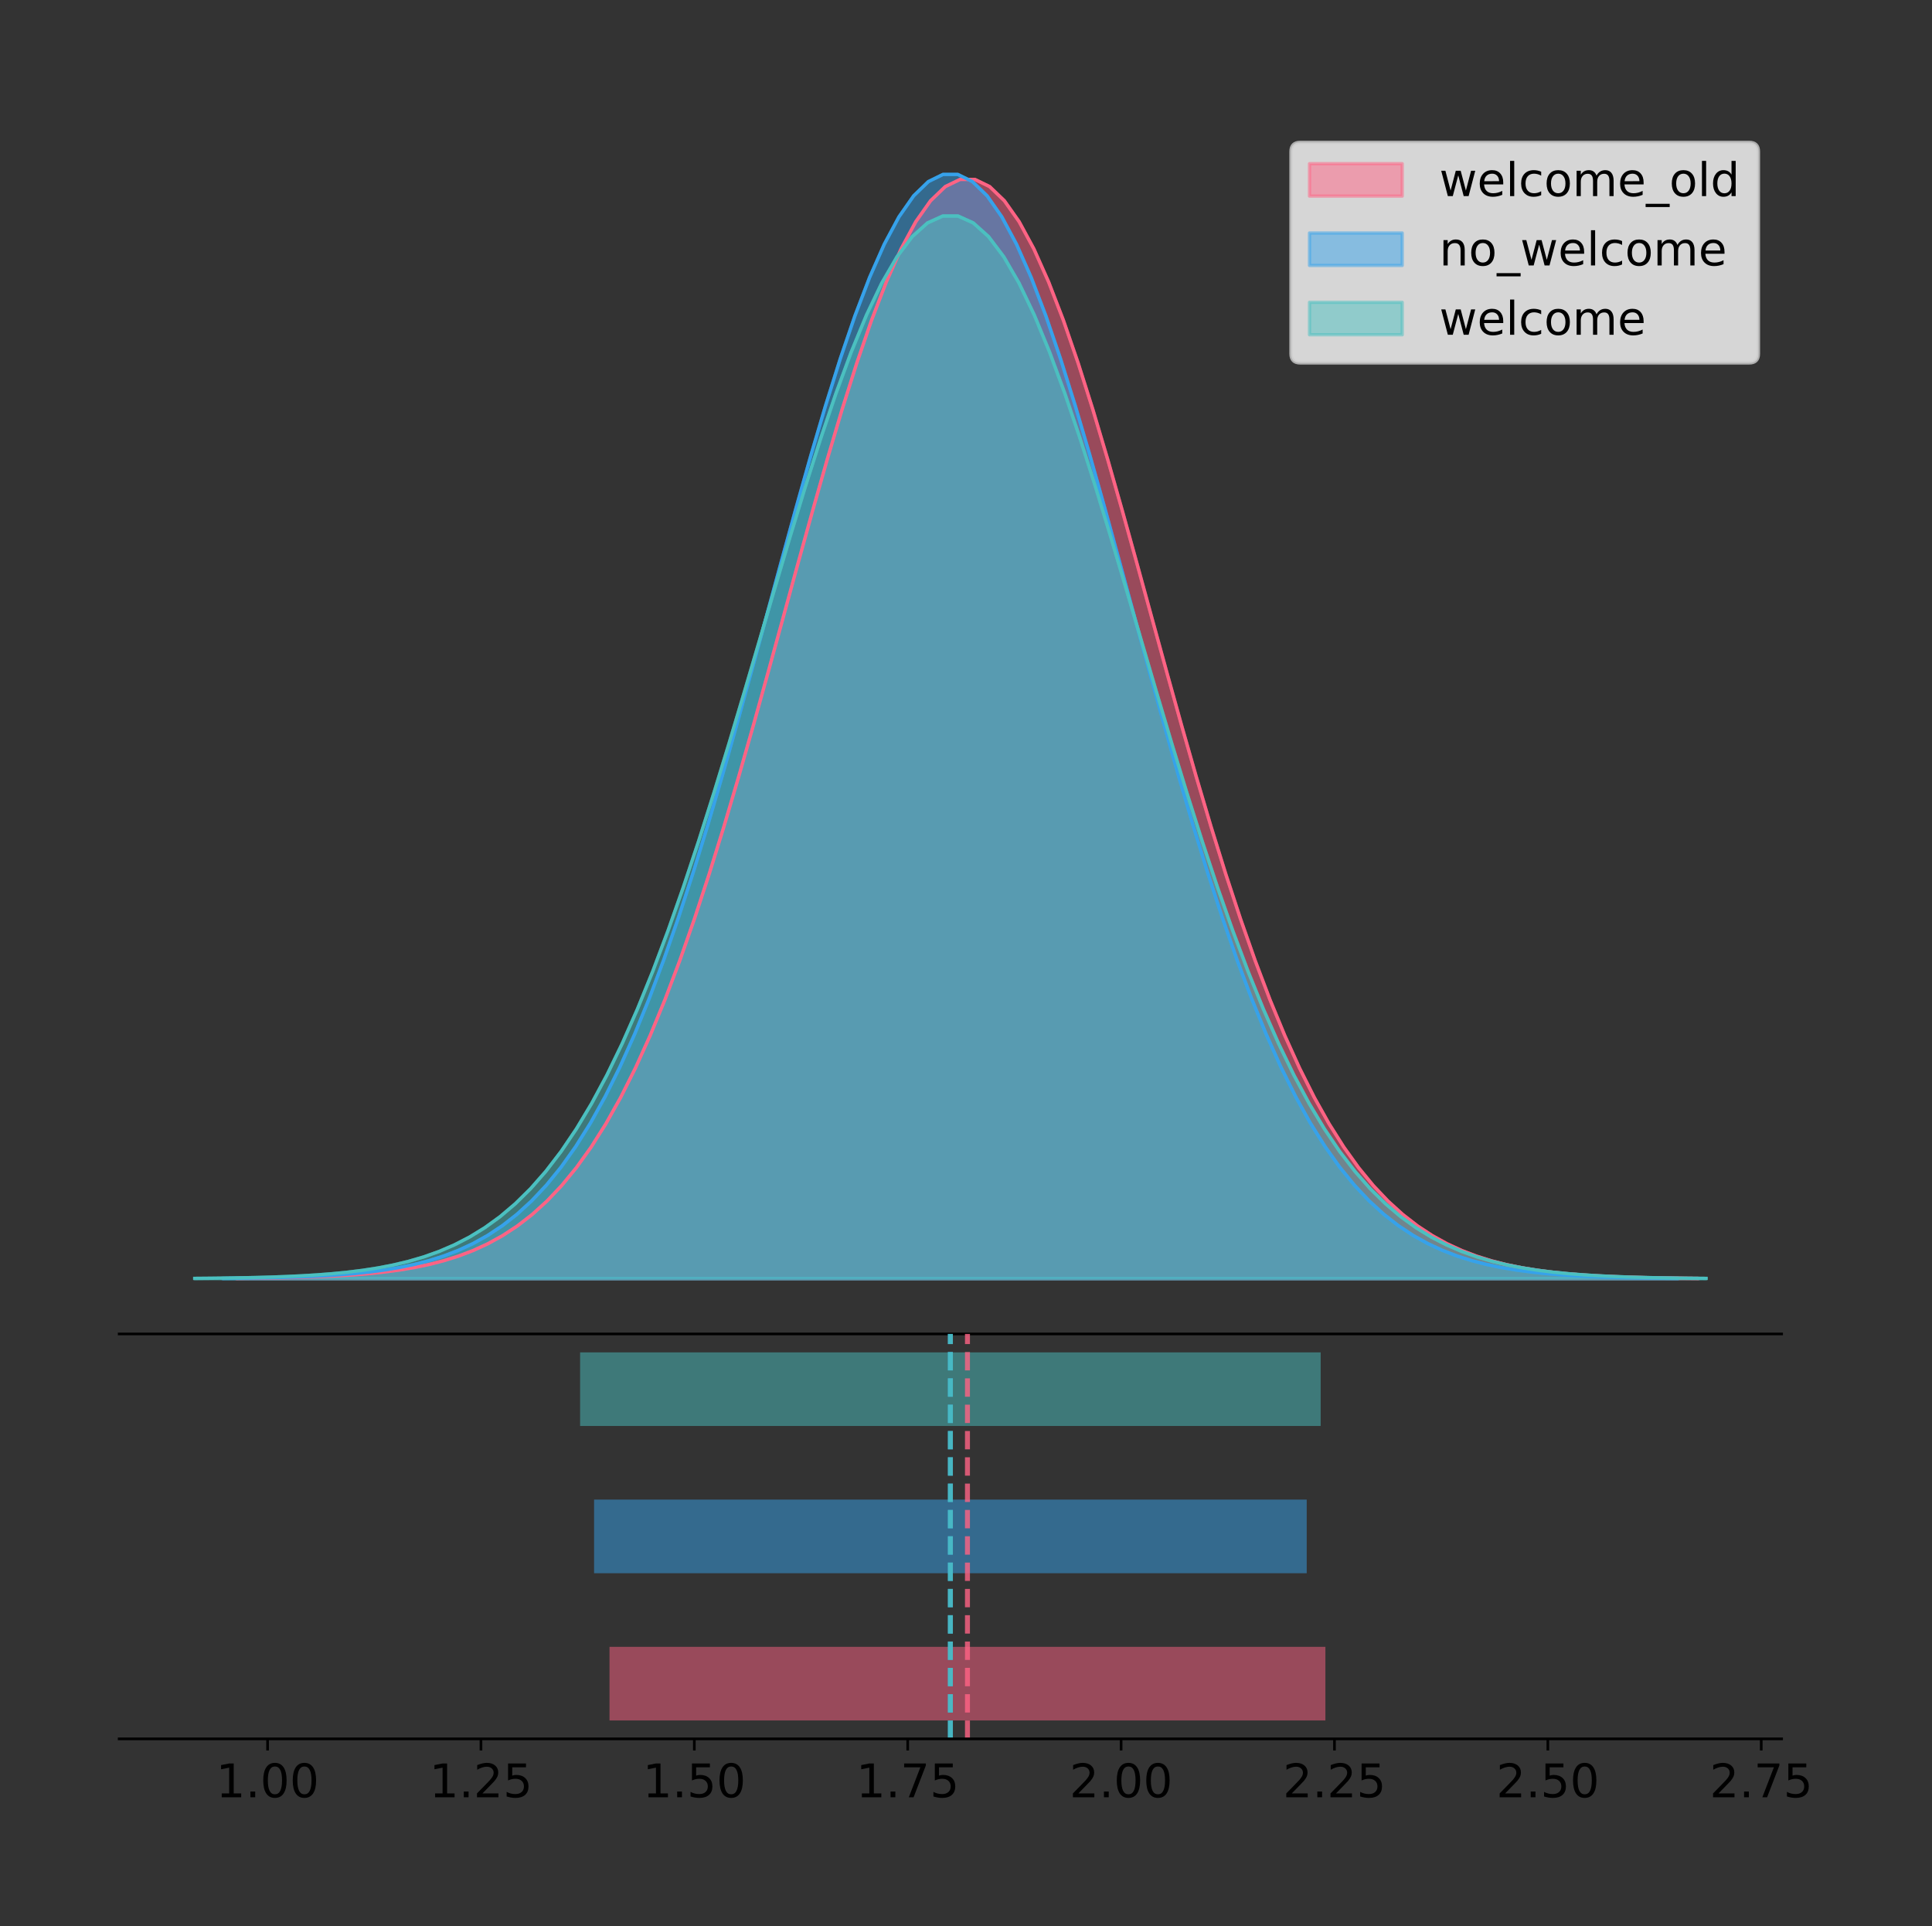 <?xml version="1.0" encoding="utf-8" standalone="no"?>
<!DOCTYPE svg PUBLIC "-//W3C//DTD SVG 1.1//EN"
  "http://www.w3.org/Graphics/SVG/1.1/DTD/svg11.dtd">
<!-- Created with matplotlib (https://matplotlib.org/) -->
<svg height="581.789pt" version="1.1" viewBox="0 0 583.631 581.789" width="583.631pt" xmlns="http://www.w3.org/2000/svg" xmlns:xlink="http://www.w3.org/1999/xlink">
 <rect x="0" y="0" width="583.631" height="581.789" fill="#333333" stroke="none"/>
 <defs>
  <style type="text/css">
*{stroke-linecap:butt;stroke-linejoin:round;}
  </style>
 </defs>
 <g id="figure_1">
  <g id="patch_1">
   <path d="M 0 581.789 
L 583.631 581.789 
L 583.631 0 
L 0 0 
z
" style="fill:none;"/>
  </g>
  <g id="axes_1">
   <g id="patch_2">
    <path d="M 36 402.93 
L 538.2 402.93 
L 538.2 36 
L 36 36 
z
" style="fill:none;"/>
   </g>
   <g id="PolyCollection_1">
    <defs>
     <path d="M 71.584 -195.538 
L 71.584 -195.649 
L 76.042 -195.692 
L 80.5 -195.748 
L 84.958 -195.823 
L 89.416 -195.924 
L 93.874 -196.055 
L 98.332 -196.227 
L 102.79 -196.451 
L 107.248 -196.739 
L 111.706 -197.108 
L 116.164 -197.576 
L 120.622 -198.167 
L 125.08 -198.907 
L 129.538 -199.828 
L 133.996 -200.965 
L 138.454 -202.359 
L 142.912 -204.055 
L 147.37 -206.102 
L 151.828 -208.558 
L 156.286 -211.479 
L 160.745 -214.928 
L 165.203 -218.971 
L 169.661 -223.672 
L 174.119 -229.097 
L 178.577 -235.306 
L 183.035 -242.359 
L 187.493 -250.302 
L 191.951 -259.177 
L 196.409 -269.009 
L 200.867 -279.807 
L 205.325 -291.564 
L 209.783 -304.248 
L 214.241 -317.807 
L 218.699 -332.162 
L 223.157 -347.209 
L 227.615 -362.817 
L 232.073 -378.83 
L 236.531 -395.069 
L 240.989 -411.333 
L 245.447 -427.404 
L 249.905 -443.05 
L 254.363 -458.032 
L 258.821 -472.109 
L 263.279 -485.044 
L 267.738 -496.612 
L 272.196 -506.604 
L 276.654 -514.836 
L 281.112 -521.153 
L 285.57 -525.434 
L 290.028 -527.595 
L 294.486 -527.595 
L 298.944 -525.434 
L 303.402 -521.153 
L 307.86 -514.836 
L 312.318 -506.604 
L 316.776 -496.612 
L 321.234 -485.044 
L 325.692 -472.109 
L 330.15 -458.032 
L 334.608 -443.05 
L 339.066 -427.404 
L 343.524 -411.333 
L 347.982 -395.069 
L 352.44 -378.83 
L 356.898 -362.817 
L 361.356 -347.209 
L 365.814 -332.162 
L 370.272 -317.807 
L 374.731 -304.248 
L 379.189 -291.564 
L 383.647 -279.807 
L 388.105 -269.009 
L 392.563 -259.177 
L 397.021 -250.302 
L 401.479 -242.359 
L 405.937 -235.306 
L 410.395 -229.097 
L 414.853 -223.672 
L 419.311 -218.971 
L 423.769 -214.928 
L 428.227 -211.479 
L 432.685 -208.558 
L 437.143 -206.102 
L 441.601 -204.055 
L 446.059 -202.359 
L 450.517 -200.965 
L 454.975 -199.828 
L 459.433 -198.907 
L 463.891 -198.167 
L 468.349 -197.576 
L 472.807 -197.108 
L 477.265 -196.739 
L 481.723 -196.451 
L 486.182 -196.227 
L 490.64 -196.055 
L 495.098 -195.924 
L 499.556 -195.823 
L 504.014 -195.748 
L 508.472 -195.692 
L 512.93 -195.649 
L 512.93 -195.538 
L 512.93 -195.538 
L 508.472 -195.538 
L 504.014 -195.538 
L 499.556 -195.538 
L 495.098 -195.538 
L 490.64 -195.538 
L 486.182 -195.538 
L 481.723 -195.538 
L 477.265 -195.538 
L 472.807 -195.538 
L 468.349 -195.538 
L 463.891 -195.538 
L 459.433 -195.538 
L 454.975 -195.538 
L 450.517 -195.538 
L 446.059 -195.538 
L 441.601 -195.538 
L 437.143 -195.538 
L 432.685 -195.538 
L 428.227 -195.538 
L 423.769 -195.538 
L 419.311 -195.538 
L 414.853 -195.538 
L 410.395 -195.538 
L 405.937 -195.538 
L 401.479 -195.538 
L 397.021 -195.538 
L 392.563 -195.538 
L 388.105 -195.538 
L 383.647 -195.538 
L 379.189 -195.538 
L 374.731 -195.538 
L 370.272 -195.538 
L 365.814 -195.538 
L 361.356 -195.538 
L 356.898 -195.538 
L 352.44 -195.538 
L 347.982 -195.538 
L 343.524 -195.538 
L 339.066 -195.538 
L 334.608 -195.538 
L 330.15 -195.538 
L 325.692 -195.538 
L 321.234 -195.538 
L 316.776 -195.538 
L 312.318 -195.538 
L 307.86 -195.538 
L 303.402 -195.538 
L 298.944 -195.538 
L 294.486 -195.538 
L 290.028 -195.538 
L 285.57 -195.538 
L 281.112 -195.538 
L 276.654 -195.538 
L 272.196 -195.538 
L 267.738 -195.538 
L 263.279 -195.538 
L 258.821 -195.538 
L 254.363 -195.538 
L 249.905 -195.538 
L 245.447 -195.538 
L 240.989 -195.538 
L 236.531 -195.538 
L 232.073 -195.538 
L 227.615 -195.538 
L 223.157 -195.538 
L 218.699 -195.538 
L 214.241 -195.538 
L 209.783 -195.538 
L 205.325 -195.538 
L 200.867 -195.538 
L 196.409 -195.538 
L 191.951 -195.538 
L 187.493 -195.538 
L 183.035 -195.538 
L 178.577 -195.538 
L 174.119 -195.538 
L 169.661 -195.538 
L 165.203 -195.538 
L 160.745 -195.538 
L 156.286 -195.538 
L 151.828 -195.538 
L 147.37 -195.538 
L 142.912 -195.538 
L 138.454 -195.538 
L 133.996 -195.538 
L 129.538 -195.538 
L 125.08 -195.538 
L 120.622 -195.538 
L 116.164 -195.538 
L 111.706 -195.538 
L 107.248 -195.538 
L 102.79 -195.538 
L 98.332 -195.538 
L 93.874 -195.538 
L 89.416 -195.538 
L 84.958 -195.538 
L 80.5 -195.538 
L 76.042 -195.538 
L 71.584 -195.538 
z
" id="m8c475e3f4e" style="stroke:#ff6384;stroke-opacity:0.5;"/>
    </defs>
    <g clip-path="url(#pd862fbb678)">
     <use style="fill:#ff6384;fill-opacity:0.5;stroke:#ff6384;stroke-opacity:0.5;" x="0" xlink:href="#m8c475e3f4e" y="581.789"/>
    </g>
   </g>
   <g id="PolyCollection_2">
    <defs>
     <path d="M 67.43 -195.538 
L 67.43 -195.65 
L 71.868 -195.692 
L 76.305 -195.749 
L 80.743 -195.825 
L 85.181 -195.925 
L 89.619 -196.058 
L 94.057 -196.23 
L 98.494 -196.455 
L 102.932 -196.744 
L 107.37 -197.115 
L 111.808 -197.585 
L 116.245 -198.179 
L 120.683 -198.923 
L 125.121 -199.848 
L 129.559 -200.99 
L 133.997 -202.39 
L 138.434 -204.093 
L 142.872 -206.151 
L 147.31 -208.617 
L 151.748 -211.552 
L 156.185 -215.017 
L 160.623 -219.078 
L 165.061 -223.801 
L 169.499 -229.25 
L 173.937 -235.488 
L 178.374 -242.572 
L 182.812 -250.552 
L 187.25 -259.468 
L 191.688 -269.344 
L 196.125 -280.192 
L 200.563 -292.002 
L 205.001 -304.744 
L 209.439 -318.365 
L 213.877 -332.786 
L 218.314 -347.901 
L 222.752 -363.58 
L 227.19 -379.667 
L 231.628 -395.98 
L 236.066 -412.318 
L 240.503 -428.462 
L 244.941 -444.18 
L 249.379 -459.23 
L 253.817 -473.372 
L 258.254 -486.366 
L 262.692 -497.987 
L 267.13 -508.025 
L 271.568 -516.294 
L 276.006 -522.64 
L 280.443 -526.94 
L 284.881 -529.111 
L 289.319 -529.111 
L 293.757 -526.94 
L 298.194 -522.64 
L 302.632 -516.294 
L 307.07 -508.025 
L 311.508 -497.987 
L 315.946 -486.366 
L 320.383 -473.372 
L 324.821 -459.23 
L 329.259 -444.18 
L 333.697 -428.462 
L 338.134 -412.318 
L 342.572 -395.98 
L 347.01 -379.667 
L 351.448 -363.58 
L 355.886 -347.901 
L 360.323 -332.786 
L 364.761 -318.365 
L 369.199 -304.744 
L 373.637 -292.002 
L 378.075 -280.192 
L 382.512 -269.344 
L 386.95 -259.468 
L 391.388 -250.552 
L 395.826 -242.572 
L 400.263 -235.488 
L 404.701 -229.25 
L 409.139 -223.801 
L 413.577 -219.078 
L 418.015 -215.017 
L 422.452 -211.552 
L 426.89 -208.617 
L 431.328 -206.151 
L 435.766 -204.093 
L 440.203 -202.39 
L 444.641 -200.99 
L 449.079 -199.848 
L 453.517 -198.923 
L 457.955 -198.179 
L 462.392 -197.585 
L 466.83 -197.115 
L 471.268 -196.744 
L 475.706 -196.455 
L 480.143 -196.23 
L 484.581 -196.058 
L 489.019 -195.925 
L 493.457 -195.825 
L 497.895 -195.749 
L 502.332 -195.692 
L 506.77 -195.65 
L 506.77 -195.538 
L 506.77 -195.538 
L 502.332 -195.538 
L 497.895 -195.538 
L 493.457 -195.538 
L 489.019 -195.538 
L 484.581 -195.538 
L 480.143 -195.538 
L 475.706 -195.538 
L 471.268 -195.538 
L 466.83 -195.538 
L 462.392 -195.538 
L 457.955 -195.538 
L 453.517 -195.538 
L 449.079 -195.538 
L 444.641 -195.538 
L 440.203 -195.538 
L 435.766 -195.538 
L 431.328 -195.538 
L 426.89 -195.538 
L 422.452 -195.538 
L 418.015 -195.538 
L 413.577 -195.538 
L 409.139 -195.538 
L 404.701 -195.538 
L 400.263 -195.538 
L 395.826 -195.538 
L 391.388 -195.538 
L 386.95 -195.538 
L 382.512 -195.538 
L 378.075 -195.538 
L 373.637 -195.538 
L 369.199 -195.538 
L 364.761 -195.538 
L 360.323 -195.538 
L 355.886 -195.538 
L 351.448 -195.538 
L 347.01 -195.538 
L 342.572 -195.538 
L 338.134 -195.538 
L 333.697 -195.538 
L 329.259 -195.538 
L 324.821 -195.538 
L 320.383 -195.538 
L 315.946 -195.538 
L 311.508 -195.538 
L 307.07 -195.538 
L 302.632 -195.538 
L 298.194 -195.538 
L 293.757 -195.538 
L 289.319 -195.538 
L 284.881 -195.538 
L 280.443 -195.538 
L 276.006 -195.538 
L 271.568 -195.538 
L 267.13 -195.538 
L 262.692 -195.538 
L 258.254 -195.538 
L 253.817 -195.538 
L 249.379 -195.538 
L 244.941 -195.538 
L 240.503 -195.538 
L 236.066 -195.538 
L 231.628 -195.538 
L 227.19 -195.538 
L 222.752 -195.538 
L 218.314 -195.538 
L 213.877 -195.538 
L 209.439 -195.538 
L 205.001 -195.538 
L 200.563 -195.538 
L 196.125 -195.538 
L 191.688 -195.538 
L 187.25 -195.538 
L 182.812 -195.538 
L 178.374 -195.538 
L 173.937 -195.538 
L 169.499 -195.538 
L 165.061 -195.538 
L 160.623 -195.538 
L 156.185 -195.538 
L 151.748 -195.538 
L 147.31 -195.538 
L 142.872 -195.538 
L 138.434 -195.538 
L 133.997 -195.538 
L 129.559 -195.538 
L 125.121 -195.538 
L 120.683 -195.538 
L 116.245 -195.538 
L 111.808 -195.538 
L 107.37 -195.538 
L 102.932 -195.538 
L 98.494 -195.538 
L 94.057 -195.538 
L 89.619 -195.538 
L 85.181 -195.538 
L 80.743 -195.538 
L 76.305 -195.538 
L 71.868 -195.538 
L 67.43 -195.538 
z
" id="m4770443f72" style="stroke:#36a2eb;stroke-opacity:0.5;"/>
    </defs>
    <g clip-path="url(#pd862fbb678)">
     <use style="fill:#36a2eb;fill-opacity:0.5;stroke:#36a2eb;stroke-opacity:0.5;" x="0" xlink:href="#m4770443f72" y="581.789"/>
    </g>
   </g>
   <g id="PolyCollection_3">
    <defs>
     <path d="M 58.827 -195.538 
L 58.827 -195.646 
L 63.439 -195.686 
L 68.05 -195.741 
L 72.662 -195.814 
L 77.274 -195.911 
L 81.885 -196.038 
L 86.497 -196.204 
L 91.108 -196.42 
L 95.72 -196.699 
L 100.331 -197.055 
L 104.943 -197.508 
L 109.555 -198.08 
L 114.166 -198.795 
L 118.778 -199.685 
L 123.389 -200.785 
L 128.001 -202.132 
L 132.612 -203.771 
L 137.224 -205.751 
L 141.836 -208.124 
L 146.447 -210.948 
L 151.059 -214.283 
L 155.67 -218.191 
L 160.282 -222.736 
L 164.893 -227.979 
L 169.505 -233.982 
L 174.117 -240.8 
L 178.728 -248.479 
L 183.34 -257.059 
L 187.951 -266.563 
L 192.563 -277.002 
L 197.174 -288.367 
L 201.786 -300.629 
L 206.398 -313.736 
L 211.009 -327.614 
L 215.621 -342.159 
L 220.232 -357.248 
L 224.844 -372.728 
L 229.455 -388.426 
L 234.067 -404.149 
L 238.679 -419.685 
L 243.29 -434.81 
L 247.902 -449.293 
L 252.513 -462.901 
L 257.125 -475.406 
L 261.736 -486.589 
L 266.348 -496.248 
L 270.96 -504.206 
L 275.571 -510.313 
L 280.183 -514.451 
L 284.794 -516.54 
L 289.406 -516.54 
L 294.017 -514.451 
L 298.629 -510.313 
L 303.24 -504.206 
L 307.852 -496.248 
L 312.464 -486.589 
L 317.075 -475.406 
L 321.687 -462.901 
L 326.298 -449.293 
L 330.91 -434.81 
L 335.521 -419.685 
L 340.133 -404.149 
L 344.745 -388.426 
L 349.356 -372.728 
L 353.968 -357.248 
L 358.579 -342.159 
L 363.191 -327.614 
L 367.802 -313.736 
L 372.414 -300.629 
L 377.026 -288.367 
L 381.637 -277.002 
L 386.249 -266.563 
L 390.86 -257.059 
L 395.472 -248.479 
L 400.083 -240.8 
L 404.695 -233.982 
L 409.307 -227.979 
L 413.918 -222.736 
L 418.53 -218.191 
L 423.141 -214.283 
L 427.753 -210.948 
L 432.364 -208.124 
L 436.976 -205.751 
L 441.588 -203.771 
L 446.199 -202.132 
L 450.811 -200.785 
L 455.422 -199.685 
L 460.034 -198.795 
L 464.645 -198.08 
L 469.257 -197.508 
L 473.869 -197.055 
L 478.48 -196.699 
L 483.092 -196.42 
L 487.703 -196.204 
L 492.315 -196.038 
L 496.926 -195.911 
L 501.538 -195.814 
L 506.15 -195.741 
L 510.761 -195.686 
L 515.373 -195.646 
L 515.373 -195.538 
L 515.373 -195.538 
L 510.761 -195.538 
L 506.15 -195.538 
L 501.538 -195.538 
L 496.926 -195.538 
L 492.315 -195.538 
L 487.703 -195.538 
L 483.092 -195.538 
L 478.48 -195.538 
L 473.869 -195.538 
L 469.257 -195.538 
L 464.645 -195.538 
L 460.034 -195.538 
L 455.422 -195.538 
L 450.811 -195.538 
L 446.199 -195.538 
L 441.588 -195.538 
L 436.976 -195.538 
L 432.364 -195.538 
L 427.753 -195.538 
L 423.141 -195.538 
L 418.53 -195.538 
L 413.918 -195.538 
L 409.307 -195.538 
L 404.695 -195.538 
L 400.083 -195.538 
L 395.472 -195.538 
L 390.86 -195.538 
L 386.249 -195.538 
L 381.637 -195.538 
L 377.026 -195.538 
L 372.414 -195.538 
L 367.802 -195.538 
L 363.191 -195.538 
L 358.579 -195.538 
L 353.968 -195.538 
L 349.356 -195.538 
L 344.745 -195.538 
L 340.133 -195.538 
L 335.521 -195.538 
L 330.91 -195.538 
L 326.298 -195.538 
L 321.687 -195.538 
L 317.075 -195.538 
L 312.464 -195.538 
L 307.852 -195.538 
L 303.24 -195.538 
L 298.629 -195.538 
L 294.017 -195.538 
L 289.406 -195.538 
L 284.794 -195.538 
L 280.183 -195.538 
L 275.571 -195.538 
L 270.96 -195.538 
L 266.348 -195.538 
L 261.736 -195.538 
L 257.125 -195.538 
L 252.513 -195.538 
L 247.902 -195.538 
L 243.29 -195.538 
L 238.679 -195.538 
L 234.067 -195.538 
L 229.455 -195.538 
L 224.844 -195.538 
L 220.232 -195.538 
L 215.621 -195.538 
L 211.009 -195.538 
L 206.398 -195.538 
L 201.786 -195.538 
L 197.174 -195.538 
L 192.563 -195.538 
L 187.951 -195.538 
L 183.34 -195.538 
L 178.728 -195.538 
L 174.117 -195.538 
L 169.505 -195.538 
L 164.893 -195.538 
L 160.282 -195.538 
L 155.67 -195.538 
L 151.059 -195.538 
L 146.447 -195.538 
L 141.836 -195.538 
L 137.224 -195.538 
L 132.612 -195.538 
L 128.001 -195.538 
L 123.389 -195.538 
L 118.778 -195.538 
L 114.166 -195.538 
L 109.555 -195.538 
L 104.943 -195.538 
L 100.331 -195.538 
L 95.72 -195.538 
L 91.108 -195.538 
L 86.497 -195.538 
L 81.885 -195.538 
L 77.274 -195.538 
L 72.662 -195.538 
L 68.05 -195.538 
L 63.439 -195.538 
L 58.827 -195.538 
z
" id="m53beba9f87" style="stroke:#4bc0c0;stroke-opacity:0.5;"/>
    </defs>
    <g clip-path="url(#pd862fbb678)">
     <use style="fill:#4bc0c0;fill-opacity:0.5;stroke:#4bc0c0;stroke-opacity:0.5;" x="0" xlink:href="#m53beba9f87" y="581.789"/>
    </g>
   </g>
   <g id="line2d_1">
    <path clip-path="url(#pd862fbb678)" d="M 71.584 386.14 
L 76.042 386.098 
L 80.5 386.041 
L 84.958 385.966 
L 89.416 385.866 
L 93.874 385.734 
L 98.332 385.562 
L 102.79 385.339 
L 107.248 385.051 
L 111.706 384.682 
L 116.164 384.213 
L 120.622 383.622 
L 125.08 382.882 
L 129.538 381.961 
L 133.996 380.824 
L 138.454 379.43 
L 142.912 377.735 
L 147.37 375.687 
L 151.828 373.232 
L 156.286 370.311 
L 160.745 366.861 
L 165.203 362.818 
L 169.661 358.117 
L 174.119 352.693 
L 178.577 346.483 
L 183.035 339.431 
L 187.493 331.487 
L 191.951 322.612 
L 196.409 312.781 
L 200.867 301.982 
L 205.325 290.226 
L 209.783 277.541 
L 214.241 263.982 
L 218.699 249.627 
L 223.157 234.581 
L 227.615 218.973 
L 232.073 202.959 
L 236.531 186.72 
L 240.989 170.456 
L 245.447 154.386 
L 249.905 138.74 
L 254.363 123.757 
L 258.821 109.68 
L 263.279 96.745 
L 267.738 85.177 
L 272.196 75.185 
L 276.654 66.953 
L 281.112 60.636 
L 285.57 56.356 
L 290.028 54.195 
L 294.486 54.195 
L 298.944 56.356 
L 303.402 60.636 
L 307.86 66.953 
L 312.318 75.185 
L 316.776 85.177 
L 321.234 96.745 
L 325.692 109.68 
L 330.15 123.757 
L 334.608 138.74 
L 339.066 154.386 
L 343.524 170.456 
L 347.982 186.72 
L 352.44 202.959 
L 356.898 218.973 
L 361.356 234.581 
L 365.814 249.627 
L 370.272 263.982 
L 374.731 277.541 
L 379.189 290.226 
L 383.647 301.982 
L 388.105 312.781 
L 392.563 322.612 
L 397.021 331.487 
L 401.479 339.431 
L 405.937 346.483 
L 410.395 352.693 
L 414.853 358.117 
L 419.311 362.818 
L 423.769 366.861 
L 428.227 370.311 
L 432.685 373.232 
L 437.143 375.687 
L 441.601 377.735 
L 446.059 379.43 
L 450.517 380.824 
L 454.975 381.961 
L 459.433 382.882 
L 463.891 383.622 
L 468.349 384.213 
L 472.807 384.682 
L 477.265 385.051 
L 481.723 385.339 
L 486.182 385.562 
L 490.64 385.734 
L 495.098 385.866 
L 499.556 385.966 
L 504.014 386.041 
L 508.472 386.098 
L 512.93 386.14 
" style="fill:none;stroke:#ff6384;stroke-linecap:square;"/>
   </g>
   <g id="line2d_2">
    <path clip-path="url(#pd862fbb678)" d="M 67.43 386.139 
L 71.868 386.097 
L 76.305 386.04 
L 80.743 385.965 
L 85.181 385.864 
L 89.619 385.732 
L 94.057 385.559 
L 98.494 385.334 
L 102.932 385.045 
L 107.37 384.675 
L 111.808 384.204 
L 116.245 383.61 
L 120.683 382.867 
L 125.121 381.941 
L 129.559 380.799 
L 133.997 379.399 
L 138.434 377.696 
L 142.872 375.639 
L 147.31 373.172 
L 151.748 370.238 
L 156.185 366.772 
L 160.623 362.711 
L 165.061 357.989 
L 169.499 352.539 
L 173.937 346.301 
L 178.374 339.217 
L 182.812 331.237 
L 187.25 322.322 
L 191.688 312.445 
L 196.125 301.597 
L 200.563 289.787 
L 205.001 277.045 
L 209.439 263.424 
L 213.877 249.004 
L 218.314 233.888 
L 222.752 218.209 
L 227.19 202.123 
L 231.628 185.809 
L 236.066 169.471 
L 240.503 153.327 
L 244.941 137.61 
L 249.379 122.559 
L 253.817 108.418 
L 258.254 95.423 
L 262.692 83.803 
L 267.13 73.765 
L 271.568 65.495 
L 276.006 59.15 
L 280.443 54.85 
L 284.881 52.679 
L 289.319 52.679 
L 293.757 54.85 
L 298.194 59.15 
L 302.632 65.495 
L 307.07 73.765 
L 311.508 83.803 
L 315.946 95.423 
L 320.383 108.418 
L 324.821 122.559 
L 329.259 137.61 
L 333.697 153.327 
L 338.134 169.471 
L 342.572 185.809 
L 347.01 202.123 
L 351.448 218.209 
L 355.886 233.888 
L 360.323 249.004 
L 364.761 263.424 
L 369.199 277.045 
L 373.637 289.787 
L 378.075 301.597 
L 382.512 312.445 
L 386.95 322.322 
L 391.388 331.237 
L 395.826 339.217 
L 400.263 346.301 
L 404.701 352.539 
L 409.139 357.989 
L 413.577 362.711 
L 418.015 366.772 
L 422.452 370.238 
L 426.89 373.172 
L 431.328 375.639 
L 435.766 377.696 
L 440.203 379.399 
L 444.641 380.799 
L 449.079 381.941 
L 453.517 382.867 
L 457.955 383.61 
L 462.392 384.204 
L 466.83 384.675 
L 471.268 385.045 
L 475.706 385.334 
L 480.143 385.559 
L 484.581 385.732 
L 489.019 385.864 
L 493.457 385.965 
L 497.895 386.04 
L 502.332 386.097 
L 506.77 386.139 
" style="fill:none;stroke:#36a2eb;stroke-linecap:square;"/>
   </g>
   <g id="line2d_3">
    <path clip-path="url(#pd862fbb678)" d="M 58.827 386.144 
L 63.439 386.103 
L 68.05 386.048 
L 72.662 385.975 
L 77.274 385.879 
L 81.885 385.751 
L 86.497 385.585 
L 91.108 385.369 
L 95.72 385.091 
L 100.331 384.734 
L 104.943 384.281 
L 109.555 383.71 
L 114.166 382.994 
L 118.778 382.104 
L 123.389 381.005 
L 128.001 379.658 
L 132.612 378.018 
L 137.224 376.039 
L 141.836 373.665 
L 146.447 370.841 
L 151.059 367.506 
L 155.67 363.598 
L 160.282 359.054 
L 164.893 353.81 
L 169.505 347.807 
L 174.117 340.99 
L 178.728 333.31 
L 183.34 324.731 
L 187.951 315.227 
L 192.563 304.788 
L 197.174 293.423 
L 201.786 281.16 
L 206.398 268.053 
L 211.009 254.176 
L 215.621 239.63 
L 220.232 224.542 
L 224.844 209.061 
L 229.455 193.363 
L 234.067 177.641 
L 238.679 162.105 
L 243.29 146.98 
L 247.902 132.496 
L 252.513 118.888 
L 257.125 106.383 
L 261.736 95.201 
L 266.348 85.541 
L 270.96 77.583 
L 275.571 71.477 
L 280.183 67.339 
L 284.794 65.25 
L 289.406 65.25 
L 294.017 67.339 
L 298.629 71.477 
L 303.24 77.583 
L 307.852 85.541 
L 312.464 95.201 
L 317.075 106.383 
L 321.687 118.888 
L 326.298 132.496 
L 330.91 146.98 
L 335.521 162.105 
L 340.133 177.641 
L 344.745 193.363 
L 349.356 209.061 
L 353.968 224.542 
L 358.579 239.63 
L 363.191 254.176 
L 367.802 268.053 
L 372.414 281.16 
L 377.026 293.423 
L 381.637 304.788 
L 386.249 315.227 
L 390.86 324.731 
L 395.472 333.31 
L 400.083 340.99 
L 404.695 347.807 
L 409.307 353.81 
L 413.918 359.054 
L 418.53 363.598 
L 423.141 367.506 
L 427.753 370.841 
L 432.364 373.665 
L 436.976 376.039 
L 441.588 378.018 
L 446.199 379.658 
L 450.811 381.005 
L 455.422 382.104 
L 460.034 382.994 
L 464.645 383.71 
L 469.257 384.281 
L 473.869 384.734 
L 478.48 385.091 
L 483.092 385.369 
L 487.703 385.585 
L 492.315 385.751 
L 496.926 385.879 
L 501.538 385.975 
L 506.15 386.048 
L 510.761 386.103 
L 515.373 386.144 
" style="fill:none;stroke:#4bc0c0;stroke-linecap:square;"/>
   </g>
   <g id="patch_3">
    <path d="M 36 402.93 
L 538.2 402.93 
" style="fill:none;stroke:#000000;stroke-linecap:square;stroke-linejoin:miter;stroke-width:0.8;"/>
   </g>
   <g id="legend_1">
    <g id="patch_4">
     <path d="M 392.788 109.627 
L 528.4 109.627 
Q 531.2 109.627 531.2 106.827 
L 531.2 45.8 
Q 531.2 43 528.4 43 
L 392.788 43 
Q 389.988 43 389.988 45.8 
L 389.988 106.827 
Q 389.988 109.627 392.788 109.627 
z
" style="fill:#ffffff;opacity:0.8;stroke:#cccccc;stroke-linejoin:miter;"/>
    </g>
    <g id="patch_5">
     <path d="M 395.588 59.238 
L 423.588 59.238 
L 423.588 49.438 
L 395.588 49.438 
z
" style="fill:#ff6384;opacity:0.5;stroke:#ff6384;stroke-linejoin:miter;"/>
    </g>
    <g id="text_1">
     <!-- welcome_old -->
     <defs>
      <path d="M 4.203 54.688 
L 13.188 54.688 
L 24.422 12.016 
L 35.594 54.688 
L 46.188 54.688 
L 57.422 12.016 
L 68.609 54.688 
L 77.594 54.688 
L 63.281 0 
L 52.688 0 
L 40.922 44.828 
L 29.109 0 
L 18.5 0 
z
" id="DejaVuSans-119"/>
      <path d="M 56.203 29.594 
L 56.203 25.203 
L 14.891 25.203 
Q 15.484 15.922 20.484 11.062 
Q 25.484 6.203 34.422 6.203 
Q 39.594 6.203 44.453 7.469 
Q 49.312 8.734 54.109 11.281 
L 54.109 2.781 
Q 49.266 0.734 44.188 -0.344 
Q 39.109 -1.422 33.891 -1.422 
Q 20.797 -1.422 13.156 6.188 
Q 5.516 13.812 5.516 26.812 
Q 5.516 40.234 12.766 48.109 
Q 20.016 56 32.328 56 
Q 43.359 56 49.781 48.891 
Q 56.203 41.797 56.203 29.594 
z
M 47.219 32.234 
Q 47.125 39.594 43.094 43.984 
Q 39.062 48.391 32.422 48.391 
Q 24.906 48.391 20.391 44.141 
Q 15.875 39.891 15.188 32.172 
z
" id="DejaVuSans-101"/>
      <path d="M 9.422 75.984 
L 18.406 75.984 
L 18.406 0 
L 9.422 0 
z
" id="DejaVuSans-108"/>
      <path d="M 48.781 52.594 
L 48.781 44.188 
Q 44.969 46.297 41.141 47.344 
Q 37.312 48.391 33.406 48.391 
Q 24.656 48.391 19.812 42.844 
Q 14.984 37.312 14.984 27.297 
Q 14.984 17.281 19.812 11.734 
Q 24.656 6.203 33.406 6.203 
Q 37.312 6.203 41.141 7.25 
Q 44.969 8.297 48.781 10.406 
L 48.781 2.094 
Q 45.016 0.344 40.984 -0.531 
Q 36.969 -1.422 32.422 -1.422 
Q 20.062 -1.422 12.781 6.344 
Q 5.516 14.109 5.516 27.297 
Q 5.516 40.672 12.859 48.328 
Q 20.219 56 33.016 56 
Q 37.156 56 41.109 55.141 
Q 45.062 54.297 48.781 52.594 
z
" id="DejaVuSans-99"/>
      <path d="M 30.609 48.391 
Q 23.391 48.391 19.188 42.75 
Q 14.984 37.109 14.984 27.297 
Q 14.984 17.484 19.156 11.844 
Q 23.344 6.203 30.609 6.203 
Q 37.797 6.203 41.984 11.859 
Q 46.188 17.531 46.188 27.297 
Q 46.188 37.016 41.984 42.703 
Q 37.797 48.391 30.609 48.391 
z
M 30.609 56 
Q 42.328 56 49.016 48.375 
Q 55.719 40.766 55.719 27.297 
Q 55.719 13.875 49.016 6.219 
Q 42.328 -1.422 30.609 -1.422 
Q 18.844 -1.422 12.172 6.219 
Q 5.516 13.875 5.516 27.297 
Q 5.516 40.766 12.172 48.375 
Q 18.844 56 30.609 56 
z
" id="DejaVuSans-111"/>
      <path d="M 52 44.188 
Q 55.375 50.25 60.062 53.125 
Q 64.75 56 71.094 56 
Q 79.641 56 84.281 50.016 
Q 88.922 44.047 88.922 33.016 
L 88.922 0 
L 79.891 0 
L 79.891 32.719 
Q 79.891 40.578 77.094 44.375 
Q 74.312 48.188 68.609 48.188 
Q 61.625 48.188 57.562 43.547 
Q 53.516 38.922 53.516 30.906 
L 53.516 0 
L 44.484 0 
L 44.484 32.719 
Q 44.484 40.625 41.703 44.406 
Q 38.922 48.188 33.109 48.188 
Q 26.219 48.188 22.156 43.531 
Q 18.109 38.875 18.109 30.906 
L 18.109 0 
L 9.078 0 
L 9.078 54.688 
L 18.109 54.688 
L 18.109 46.188 
Q 21.188 51.219 25.484 53.609 
Q 29.781 56 35.688 56 
Q 41.656 56 45.828 52.969 
Q 50 49.953 52 44.188 
z
" id="DejaVuSans-109"/>
      <path d="M 50.984 -16.609 
L 50.984 -23.578 
L -0.984 -23.578 
L -0.984 -16.609 
z
" id="DejaVuSans-95"/>
      <path d="M 45.406 46.391 
L 45.406 75.984 
L 54.391 75.984 
L 54.391 0 
L 45.406 0 
L 45.406 8.203 
Q 42.578 3.328 38.25 0.953 
Q 33.938 -1.422 27.875 -1.422 
Q 17.969 -1.422 11.734 6.484 
Q 5.516 14.406 5.516 27.297 
Q 5.516 40.188 11.734 48.094 
Q 17.969 56 27.875 56 
Q 33.938 56 38.25 53.625 
Q 42.578 51.266 45.406 46.391 
z
M 14.797 27.297 
Q 14.797 17.391 18.875 11.75 
Q 22.953 6.109 30.078 6.109 
Q 37.203 6.109 41.297 11.75 
Q 45.406 17.391 45.406 27.297 
Q 45.406 37.203 41.297 42.844 
Q 37.203 48.484 30.078 48.484 
Q 22.953 48.484 18.875 42.844 
Q 14.797 37.203 14.797 27.297 
z
" id="DejaVuSans-100"/>
     </defs>
     <g transform="translate(434.788 59.238)scale(0.14 -0.14)">
      <use xlink:href="#DejaVuSans-119"/>
      <use x="81.787" xlink:href="#DejaVuSans-101"/>
      <use x="143.311" xlink:href="#DejaVuSans-108"/>
      <use x="171.094" xlink:href="#DejaVuSans-99"/>
      <use x="226.074" xlink:href="#DejaVuSans-111"/>
      <use x="287.256" xlink:href="#DejaVuSans-109"/>
      <use x="384.668" xlink:href="#DejaVuSans-101"/>
      <use x="446.191" xlink:href="#DejaVuSans-95"/>
      <use x="496.191" xlink:href="#DejaVuSans-111"/>
      <use x="557.373" xlink:href="#DejaVuSans-108"/>
      <use x="585.156" xlink:href="#DejaVuSans-100"/>
     </g>
    </g>
    <g id="patch_6">
     <path d="M 395.588 80.177 
L 423.588 80.177 
L 423.588 70.377 
L 395.588 70.377 
z
" style="fill:#36a2eb;opacity:0.5;stroke:#36a2eb;stroke-linejoin:miter;"/>
    </g>
    <g id="text_2">
     <!-- no_welcome -->
     <defs>
      <path d="M 54.891 33.016 
L 54.891 0 
L 45.906 0 
L 45.906 32.719 
Q 45.906 40.484 42.875 44.328 
Q 39.844 48.188 33.797 48.188 
Q 26.516 48.188 22.312 43.547 
Q 18.109 38.922 18.109 30.906 
L 18.109 0 
L 9.078 0 
L 9.078 54.688 
L 18.109 54.688 
L 18.109 46.188 
Q 21.344 51.125 25.703 53.562 
Q 30.078 56 35.797 56 
Q 45.219 56 50.047 50.172 
Q 54.891 44.344 54.891 33.016 
z
" id="DejaVuSans-110"/>
     </defs>
     <g transform="translate(434.788 80.177)scale(0.14 -0.14)">
      <use xlink:href="#DejaVuSans-110"/>
      <use x="63.379" xlink:href="#DejaVuSans-111"/>
      <use x="124.561" xlink:href="#DejaVuSans-95"/>
      <use x="174.561" xlink:href="#DejaVuSans-119"/>
      <use x="256.348" xlink:href="#DejaVuSans-101"/>
      <use x="317.871" xlink:href="#DejaVuSans-108"/>
      <use x="345.654" xlink:href="#DejaVuSans-99"/>
      <use x="400.635" xlink:href="#DejaVuSans-111"/>
      <use x="461.816" xlink:href="#DejaVuSans-109"/>
      <use x="559.229" xlink:href="#DejaVuSans-101"/>
     </g>
    </g>
    <g id="patch_7">
     <path d="M 395.588 101.115 
L 423.588 101.115 
L 423.588 91.315 
L 395.588 91.315 
z
" style="fill:#4bc0c0;opacity:0.5;stroke:#4bc0c0;stroke-linejoin:miter;"/>
    </g>
    <g id="text_3">
     <!-- welcome -->
     <g transform="translate(434.788 101.115)scale(0.14 -0.14)">
      <use xlink:href="#DejaVuSans-119"/>
      <use x="81.787" xlink:href="#DejaVuSans-101"/>
      <use x="143.311" xlink:href="#DejaVuSans-108"/>
      <use x="171.094" xlink:href="#DejaVuSans-99"/>
      <use x="226.074" xlink:href="#DejaVuSans-111"/>
      <use x="287.256" xlink:href="#DejaVuSans-109"/>
      <use x="384.668" xlink:href="#DejaVuSans-101"/>
     </g>
    </g>
   </g>
  </g>
  <g id="axes_2">
   <g id="patch_8">
    <path d="M 36 525.24 
L 538.2 525.24 
L 538.2 402.93 
L 36 402.93 
z
" style="fill:none;"/>
   </g>
   <g id="patch_9">
    <path clip-path="url(#p1371d0cc21)" d="M 184.127 519.68 
L 400.387 519.68 
L 400.387 497.442 
L 184.127 497.442 
z
" style="fill:#ff6384;opacity:0.5;"/>
   </g>
   <g id="patch_10">
    <path clip-path="url(#p1371d0cc21)" d="M 179.462 475.204 
L 394.738 475.204 
L 394.738 452.966 
L 179.462 452.966 
z
" style="fill:#36a2eb;opacity:0.5;"/>
   </g>
   <g id="patch_11">
    <path clip-path="url(#p1371d0cc21)" d="M 175.246 430.728 
L 398.954 430.728 
L 398.954 408.49 
L 175.246 408.49 
z
" style="fill:#4bc0c0;opacity:0.5;"/>
   </g>
   <g id="matplotlib.axis_1">
    <g id="xtick_1">
     <g id="line2d_4">
      <defs>
       <path d="M 0 0 
L 0 3.5 
" id="me2f941502d" style="stroke:#000000;stroke-width:0.8;"/>
      </defs>
      <g>
       <use style="stroke:#000000;stroke-width:0.8;" x="80.83" xlink:href="#me2f941502d" y="525.24"/>
      </g>
     </g>
     <g id="text_4">
      <!-- 1.00 -->
      <defs>
       <path d="M 12.406 8.297 
L 28.516 8.297 
L 28.516 63.922 
L 10.984 60.406 
L 10.984 69.391 
L 28.422 72.906 
L 38.281 72.906 
L 38.281 8.297 
L 54.391 8.297 
L 54.391 0 
L 12.406 0 
z
" id="DejaVuSans-49"/>
       <path d="M 10.688 12.406 
L 21 12.406 
L 21 0 
L 10.688 0 
z
" id="DejaVuSans-46"/>
       <path d="M 31.781 66.406 
Q 24.172 66.406 20.328 58.906 
Q 16.5 51.422 16.5 36.375 
Q 16.5 21.391 20.328 13.891 
Q 24.172 6.391 31.781 6.391 
Q 39.453 6.391 43.281 13.891 
Q 47.125 21.391 47.125 36.375 
Q 47.125 51.422 43.281 58.906 
Q 39.453 66.406 31.781 66.406 
z
M 31.781 74.219 
Q 44.047 74.219 50.516 64.516 
Q 56.984 54.828 56.984 36.375 
Q 56.984 17.969 50.516 8.266 
Q 44.047 -1.422 31.781 -1.422 
Q 19.531 -1.422 13.062 8.266 
Q 6.594 17.969 6.594 36.375 
Q 6.594 54.828 13.062 64.516 
Q 19.531 74.219 31.781 74.219 
z
" id="DejaVuSans-48"/>
      </defs>
      <g transform="translate(65.244 542.878)scale(0.14 -0.14)">
       <use xlink:href="#DejaVuSans-49"/>
       <use x="63.623" xlink:href="#DejaVuSans-46"/>
       <use x="95.41" xlink:href="#DejaVuSans-48"/>
       <use x="159.033" xlink:href="#DejaVuSans-48"/>
      </g>
     </g>
    </g>
    <g id="xtick_2">
     <g id="line2d_5">
      <g>
       <use style="stroke:#000000;stroke-width:0.8;" x="145.29" xlink:href="#me2f941502d" y="525.24"/>
      </g>
     </g>
     <g id="text_5">
      <!-- 1.25 -->
      <defs>
       <path d="M 19.188 8.297 
L 53.609 8.297 
L 53.609 0 
L 7.328 0 
L 7.328 8.297 
Q 12.938 14.109 22.625 23.891 
Q 32.328 33.688 34.812 36.531 
Q 39.547 41.844 41.422 45.531 
Q 43.312 49.219 43.312 52.781 
Q 43.312 58.594 39.234 62.25 
Q 35.156 65.922 28.609 65.922 
Q 23.969 65.922 18.812 64.312 
Q 13.672 62.703 7.812 59.422 
L 7.812 69.391 
Q 13.766 71.781 18.938 73 
Q 24.125 74.219 28.422 74.219 
Q 39.75 74.219 46.484 68.547 
Q 53.219 62.891 53.219 53.422 
Q 53.219 48.922 51.531 44.891 
Q 49.859 40.875 45.406 35.406 
Q 44.188 33.984 37.641 27.219 
Q 31.109 20.453 19.188 8.297 
z
" id="DejaVuSans-50"/>
       <path d="M 10.797 72.906 
L 49.516 72.906 
L 49.516 64.594 
L 19.828 64.594 
L 19.828 46.734 
Q 21.969 47.469 24.109 47.828 
Q 26.266 48.188 28.422 48.188 
Q 40.625 48.188 47.75 41.5 
Q 54.891 34.812 54.891 23.391 
Q 54.891 11.625 47.562 5.094 
Q 40.234 -1.422 26.906 -1.422 
Q 22.312 -1.422 17.547 -0.641 
Q 12.797 0.141 7.719 1.703 
L 7.719 11.625 
Q 12.109 9.234 16.797 8.062 
Q 21.484 6.891 26.703 6.891 
Q 35.156 6.891 40.078 11.328 
Q 45.016 15.766 45.016 23.391 
Q 45.016 31 40.078 35.438 
Q 35.156 39.891 26.703 39.891 
Q 22.75 39.891 18.812 39.016 
Q 14.891 38.141 10.797 36.281 
z
" id="DejaVuSans-53"/>
      </defs>
      <g transform="translate(129.704 542.878)scale(0.14 -0.14)">
       <use xlink:href="#DejaVuSans-49"/>
       <use x="63.623" xlink:href="#DejaVuSans-46"/>
       <use x="95.41" xlink:href="#DejaVuSans-50"/>
       <use x="159.033" xlink:href="#DejaVuSans-53"/>
      </g>
     </g>
    </g>
    <g id="xtick_3">
     <g id="line2d_6">
      <g>
       <use style="stroke:#000000;stroke-width:0.8;" x="209.749" xlink:href="#me2f941502d" y="525.24"/>
      </g>
     </g>
     <g id="text_6">
      <!-- 1.50 -->
      <g transform="translate(194.163 542.878)scale(0.14 -0.14)">
       <use xlink:href="#DejaVuSans-49"/>
       <use x="63.623" xlink:href="#DejaVuSans-46"/>
       <use x="95.41" xlink:href="#DejaVuSans-53"/>
       <use x="159.033" xlink:href="#DejaVuSans-48"/>
      </g>
     </g>
    </g>
    <g id="xtick_4">
     <g id="line2d_7">
      <g>
       <use style="stroke:#000000;stroke-width:0.8;" x="274.208" xlink:href="#me2f941502d" y="525.24"/>
      </g>
     </g>
     <g id="text_7">
      <!-- 1.75 -->
      <defs>
       <path d="M 8.203 72.906 
L 55.078 72.906 
L 55.078 68.703 
L 28.609 0 
L 18.312 0 
L 43.219 64.594 
L 8.203 64.594 
z
" id="DejaVuSans-55"/>
      </defs>
      <g transform="translate(258.622 542.878)scale(0.14 -0.14)">
       <use xlink:href="#DejaVuSans-49"/>
       <use x="63.623" xlink:href="#DejaVuSans-46"/>
       <use x="95.41" xlink:href="#DejaVuSans-55"/>
       <use x="159.033" xlink:href="#DejaVuSans-53"/>
      </g>
     </g>
    </g>
    <g id="xtick_5">
     <g id="line2d_8">
      <g>
       <use style="stroke:#000000;stroke-width:0.8;" x="338.667" xlink:href="#me2f941502d" y="525.24"/>
      </g>
     </g>
     <g id="text_8">
      <!-- 2.00 -->
      <g transform="translate(323.082 542.878)scale(0.14 -0.14)">
       <use xlink:href="#DejaVuSans-50"/>
       <use x="63.623" xlink:href="#DejaVuSans-46"/>
       <use x="95.41" xlink:href="#DejaVuSans-48"/>
       <use x="159.033" xlink:href="#DejaVuSans-48"/>
      </g>
     </g>
    </g>
    <g id="xtick_6">
     <g id="line2d_9">
      <g>
       <use style="stroke:#000000;stroke-width:0.8;" x="403.127" xlink:href="#me2f941502d" y="525.24"/>
      </g>
     </g>
     <g id="text_9">
      <!-- 2.25 -->
      <g transform="translate(387.541 542.878)scale(0.14 -0.14)">
       <use xlink:href="#DejaVuSans-50"/>
       <use x="63.623" xlink:href="#DejaVuSans-46"/>
       <use x="95.41" xlink:href="#DejaVuSans-50"/>
       <use x="159.033" xlink:href="#DejaVuSans-53"/>
      </g>
     </g>
    </g>
    <g id="xtick_7">
     <g id="line2d_10">
      <g>
       <use style="stroke:#000000;stroke-width:0.8;" x="467.586" xlink:href="#me2f941502d" y="525.24"/>
      </g>
     </g>
     <g id="text_10">
      <!-- 2.50 -->
      <g transform="translate(452 542.878)scale(0.14 -0.14)">
       <use xlink:href="#DejaVuSans-50"/>
       <use x="63.623" xlink:href="#DejaVuSans-46"/>
       <use x="95.41" xlink:href="#DejaVuSans-53"/>
       <use x="159.033" xlink:href="#DejaVuSans-48"/>
      </g>
     </g>
    </g>
    <g id="xtick_8">
     <g id="line2d_11">
      <g>
       <use style="stroke:#000000;stroke-width:0.8;" x="532.045" xlink:href="#me2f941502d" y="525.24"/>
      </g>
     </g>
     <g id="text_11">
      <!-- 2.75 -->
      <g transform="translate(516.459 542.878)scale(0.14 -0.14)">
       <use xlink:href="#DejaVuSans-50"/>
       <use x="63.623" xlink:href="#DejaVuSans-46"/>
       <use x="95.41" xlink:href="#DejaVuSans-55"/>
       <use x="159.033" xlink:href="#DejaVuSans-53"/>
      </g>
     </g>
    </g>
   </g>
   <g id="line2d_12">
    <path clip-path="url(#p1371d0cc21)" d="M 292.257 525.24 
L 292.257 402.93 
" style="fill:none;stroke:#ff6384;stroke-dasharray:5.55,2.4;stroke-dashoffset:0;stroke-opacity:0.8;stroke-width:1.5;"/>
   </g>
   <g id="line2d_13">
    <path clip-path="url(#p1371d0cc21)" d="M 287.1 525.24 
L 287.1 402.93 
" style="fill:none;stroke:#36a2eb;stroke-dasharray:5.55,2.4;stroke-dashoffset:0;stroke-opacity:0.8;stroke-width:1.5;"/>
   </g>
   <g id="line2d_14">
    <path clip-path="url(#p1371d0cc21)" d="M 287.1 525.24 
L 287.1 402.93 
" style="fill:none;stroke:#4bc0c0;stroke-dasharray:5.55,2.4;stroke-dashoffset:0;stroke-opacity:0.8;stroke-width:1.5;"/>
   </g>
   <g id="patch_12">
    <path d="M 36 525.24 
L 538.2 525.24 
" style="fill:none;stroke:#000000;stroke-linecap:square;stroke-linejoin:miter;stroke-width:0.8;"/>
   </g>
  </g>
 </g>
 <defs>
  <clipPath id="pd862fbb678">
   <rect height="366.93" width="502.2" x="36" y="36"/>
  </clipPath>
  <clipPath id="p1371d0cc21">
   <rect height="122.31" width="502.2" x="36" y="402.93"/>
  </clipPath>
 </defs>
</svg>
